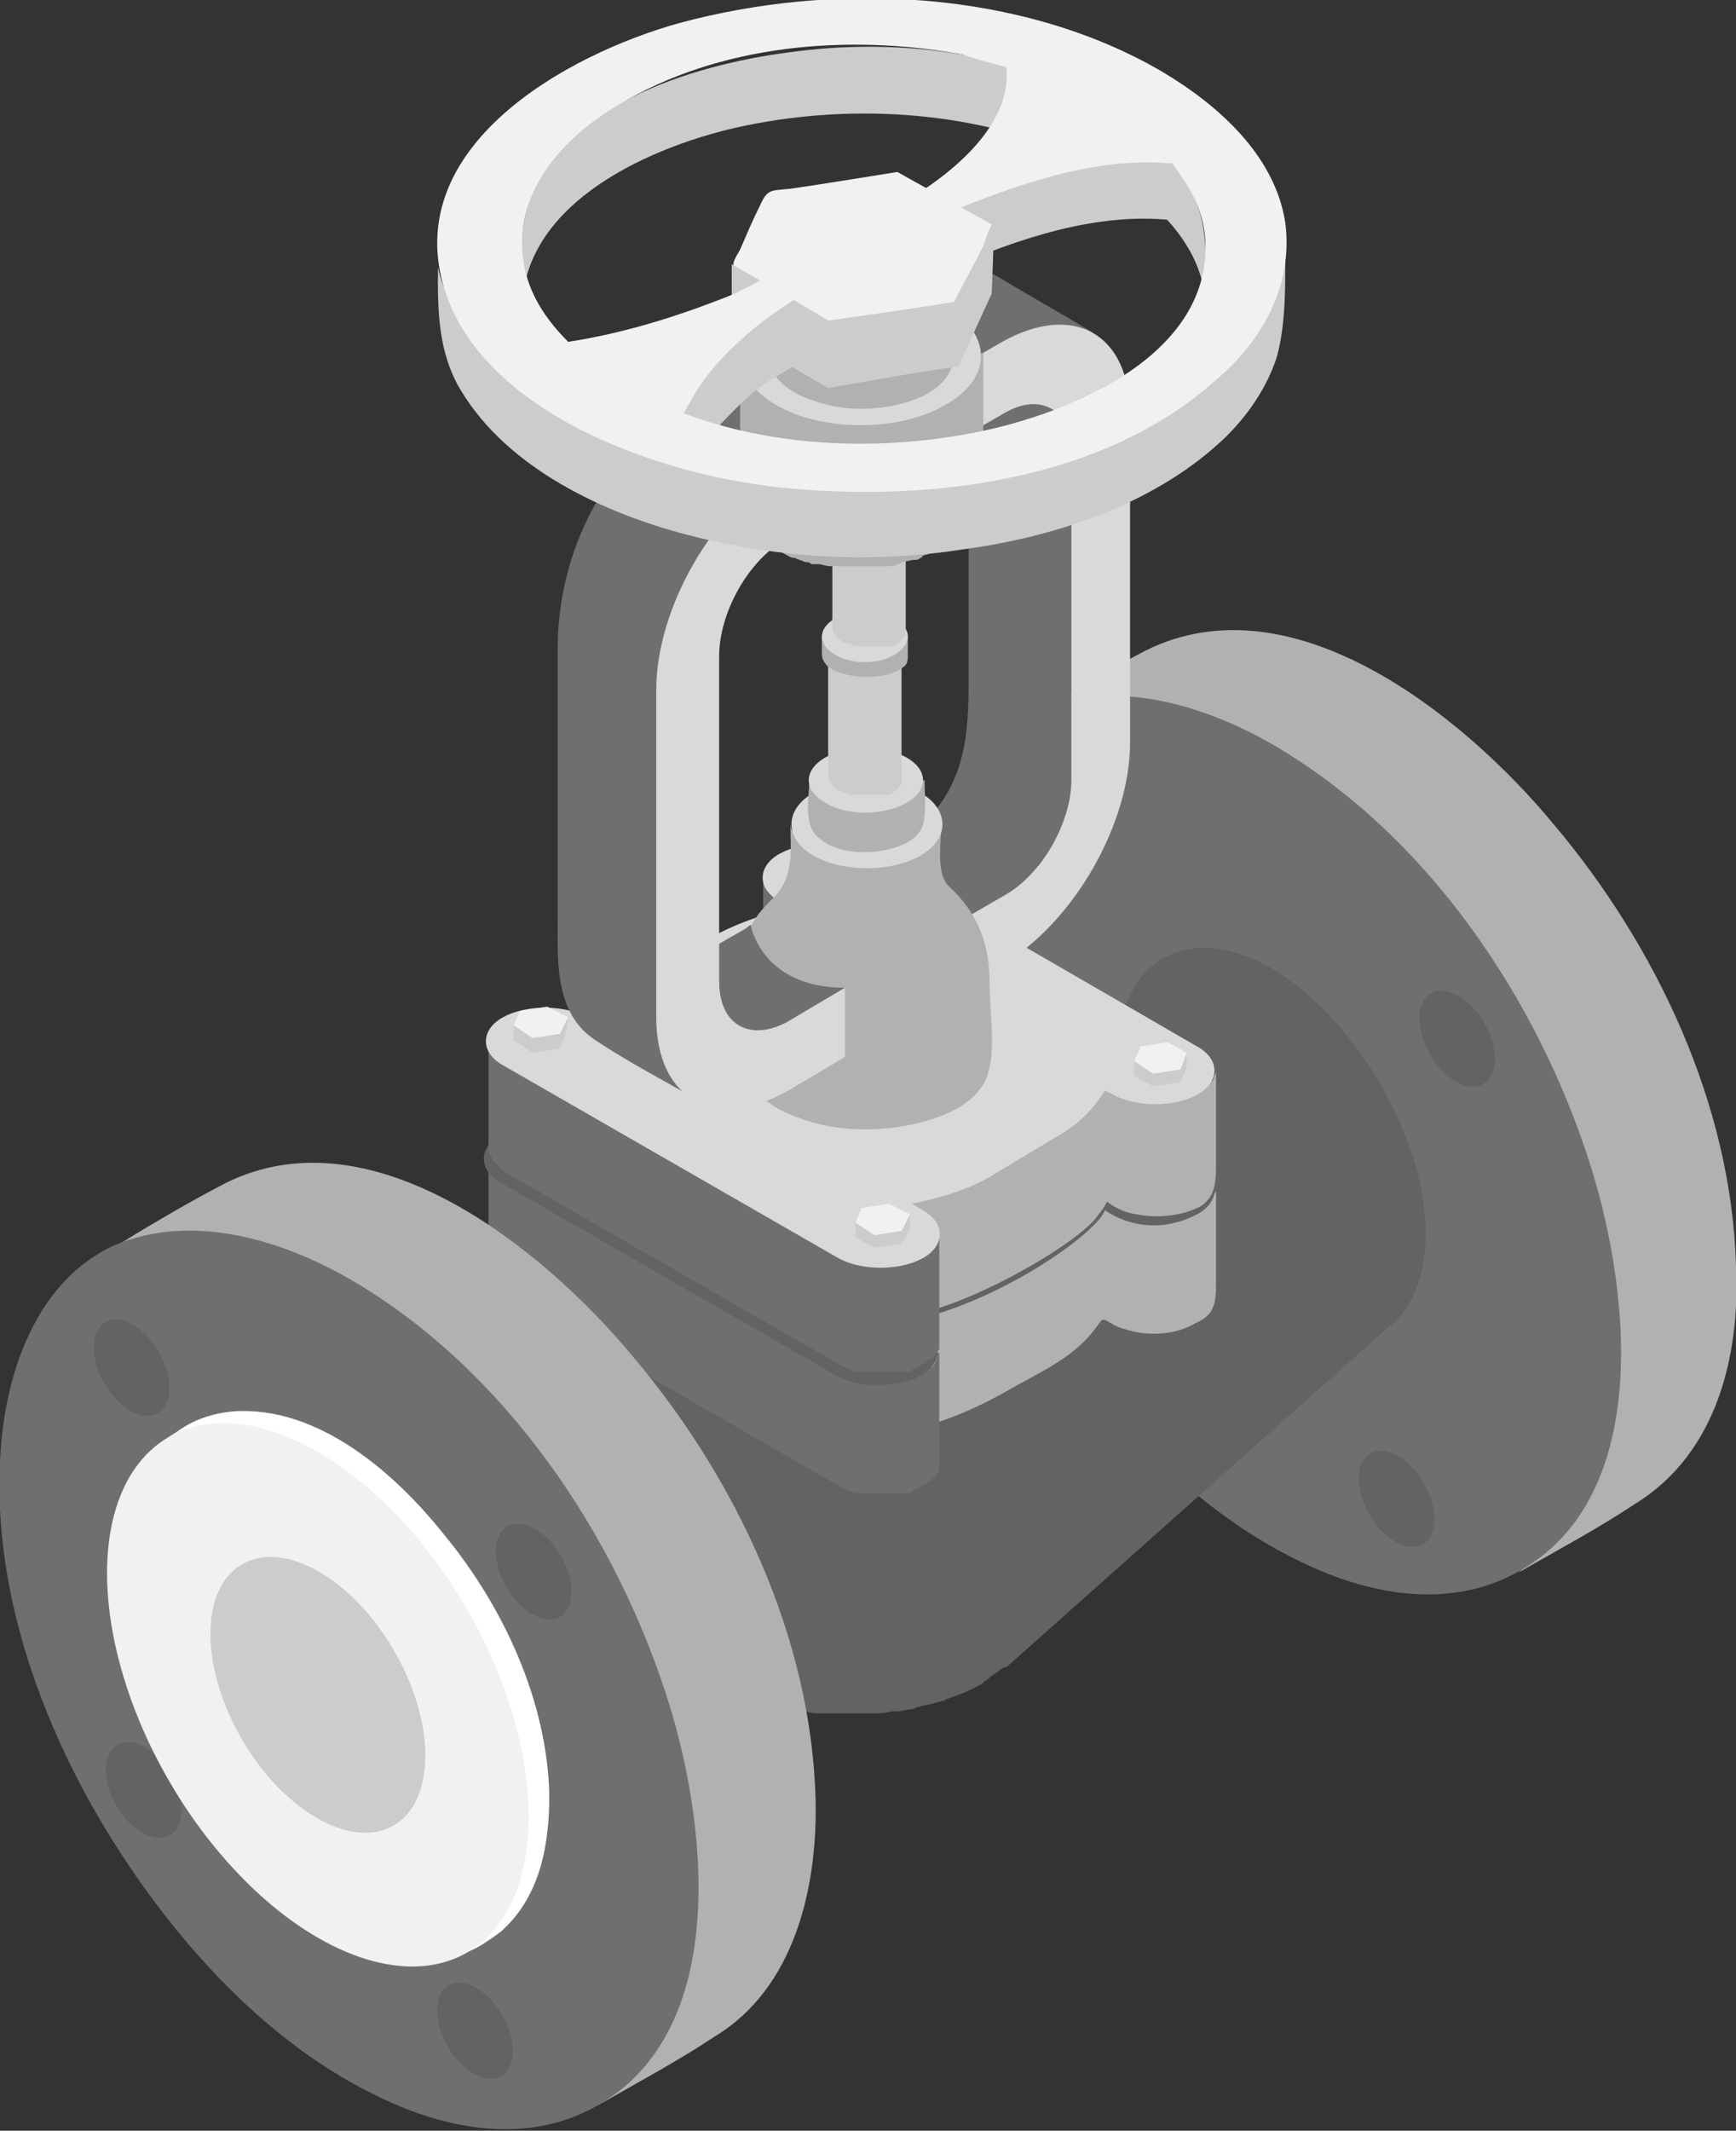 <?xml version="1.0" encoding="utf-8"?>
<!-- Generator: Adobe Illustrator 23.0.3, SVG Export Plug-In . SVG Version: 6.00 Build 0)  -->
<svg version="1.1" xmlns="http://www.w3.org/2000/svg" xmlns:xlink="http://www.w3.org/1999/xlink" x="0px" y="0px"
	 viewBox="0 0 82.8 101.6" style="enable-background:new 0 0 82.8 101.6;" xml:space="preserve">
<rect x="0" y="0" width="82.8" height="101.6" fill="#333333" stroke="none"/>
<style type="text/css">
	.st0{fill:#FFFFFF;}
	.st1{fill:none;stroke:#808080;stroke-width:0.106;stroke-miterlimit:10;}
	.st2{enable-background:new    ;}
	.st3{fill:#9FABD8;}
	.st4{fill:#3458A3;}
	.st5{fill:#264B8C;}
	.st6{fill:#BFC9E8;}
	.st7{fill:#CDCCCC;}
	.st8{fill:#F2F1F1;}
	.st9{clip-path:url(#SVGID_2_);fill:#CDCCCC;}
	.st10{clip-path:url(#SVGID_4_);enable-background:new    ;}
	.st11{fill:#6B6A6A;}
	.st12{fill:#6E6D6D;}
	.st13{fill:#31AA59;}
	.st14{fill:#006E32;}
	.st15{fill:#035426;}
	.st16{fill:#6ABA82;}
	.st17{clip-path:url(#SVGID_6_);fill:#CDCCCC;}
	.st18{clip-path:url(#SVGID_8_);enable-background:new    ;}
	.st19{fill:#BD1622;}
	.st20{fill:#751518;}
	.st21{fill:#5B1016;}
	.st22{fill:#CC5261;}
	.st23{clip-path:url(#SVGID_10_);fill:#CDCCCC;}
	.st24{clip-path:url(#SVGID_12_);enable-background:new    ;}
	.st25{fill:#B1B1B1;}
	.st26{fill:#6F6F6E;}
	.st27{fill:#636363;}
	.st28{fill:#D9D9D9;}
	.st29{clip-path:url(#SVGID_14_);fill:#CDCCCC;}
	.st30{clip-path:url(#SVGID_16_);enable-background:new    ;}
</style>
<g id="Capa_2">
</g>
<g id="Capa_1">
	<g>
		<g>
			<g>
				<g class="st2">
					<path class="st25" d="M82.8,60.4c-0.2-7.7-3.8-15.3-8.7-21.1c-4.3-5.2-12.7-12-19.8-8.1c-1.9,1-3.7,2.1-5.5,3.2
						c3.4-2,27.5,38.4,23.6,40.6c1.9-1.1,3.8-2.1,5.6-3.3C81.9,69.3,83,64.6,82.8,60.4z"/>
					<g>
						<path class="st26" d="M60.7,35.5c7.4,4.3,12.7,12.2,15.2,20.2c1.9,6.1,3,16.4-4.2,19.6c-3.2,1.4-6.8,0.6-9.8-0.9
							c-3.7-1.8-6.9-4.7-9.5-7.9c-5.2-6.4-9.2-15.2-8.3-23.6c0.4-3.6,1.9-7.4,5.3-9C53.1,32.3,57.4,33.6,60.7,35.5z"/>
					</g>
				</g>
			</g>
			<g>
				
					<ellipse transform="matrix(0.865 -0.502 0.502 0.865 -13.166 30.628)" class="st27" cx="50.2" cy="39.7" rx="1.5" ry="2.5"/>
			</g>
			<g>
				
					<ellipse transform="matrix(0.865 -0.502 0.502 0.865 -15.466 41.601)" class="st27" cx="69.5" cy="49.5" rx="1.5" ry="2.5"/>
			</g>
			<g>
				
					<ellipse transform="matrix(0.865 -0.502 0.502 0.865 -23.199 33.682)" class="st27" cx="50.9" cy="59.9" rx="1.5" ry="2.5"/>
			</g>
			<g>
				
					<ellipse transform="matrix(0.865 -0.502 0.502 0.865 -26.838 43.148)" class="st27" cx="66.6" cy="71.4" rx="1.5" ry="2.5"/>
			</g>
		</g>
		<path class="st27" d="M60.7,46.2c-3.5-2-6.4-0.9-7.2,2.4L48,57.1c-0.3-0.3-0.7-0.5-1.1-0.8c-3.2-1.8-8.3-1.8-11.5,0
			c-1.6,0.9-2.4,2.1-2.4,3.3c0,0,0,0,0,0l0,17.5c0,1.2,0.8,2.4,2.4,3.3c0.4,0.2,0.8,0.4,1.2,0.6c0,0,0,0,0.1,0c0.1,0,0.1,0,0.2,0.1
			c0.2,0.1,0.5,0.2,0.7,0.2c0.1,0,0.3,0.1,0.4,0.1c0.1,0,0.2,0,0.2,0.1c0.1,0,0.1,0,0.2,0.1c0.3,0.1,0.5,0.1,0.8,0.1
			c0.1,0,0.2,0,0.3,0c0.1,0,0.1,0,0.2,0c0.1,0,0.2,0,0.3,0c0.3,0,0.5,0,0.8,0c0.1,0,0.2,0,0.2,0c0.1,0,0.1,0,0.2,0
			c0.1,0,0.2,0,0.4,0c0.3,0,0.6,0,0.9-0.1c0,0,0.1,0,0.1,0c0.1,0,0.2,0,0.2,0c0.2,0,0.5-0.1,0.7-0.1c0.1,0,0.2-0.1,0.3-0.1
			c0.3-0.1,0.5-0.1,0.8-0.2c0.1,0,0.3-0.1,0.4-0.1c0.1,0,0.1-0.1,0.2-0.1c0.6-0.2,1.1-0.4,1.6-0.7c0,0,0.1,0,0.1-0.1
			c0.2-0.1,0.3-0.2,0.4-0.3c0.2-0.1,0.4-0.3,0.6-0.4c0,0,0,0,0.1,0l18.2-16.2c1.1-0.8,1.8-2.4,1.8-4.5C68,54.3,64.7,48.6,60.7,46.2z
			"/>
		<path class="st27" d="M41.7,70c0-2.3-1.7-5.1-3.7-6.3c-1.1-0.6-2.1-0.6-2.8-0.1l0,0l-23.5,7.2c-0.3,0.1-0.6,0.1-0.9,0.3l-0.1,0
			l0,0c-1.6,0.7-2.6,2.5-2.6,5.1c0,4.9,3.5,10.9,7.8,13.4c3.1,1.8,5.8,1.2,7.1-1l17.6-16.3l0,0C41.3,72,41.7,71.2,41.7,70z"/>
		<g>
			<g>
				<g class="st2">
					<path class="st26" d="M37.2,48.6c-0.6-0.3-0.8-0.7-0.8-1.2l0,5.3c0,0.4,0.3,0.8,0.8,1.2l0.5,0.3l0-5.3L37.2,48.6z"/>
					<path class="st25" d="M57.9,57c-0.4,1.1-2.2-1.2-3.2-1.3c-0.6,0-3.9,0.8-4.1,1c-1.1,1.2-3,2.4-4.4,3.2c-1,0.6-1.9,0.5-3,0.8
						c-0.4,0.1,0.2,2,0.1,2.3c-0.1,0.2,0,0.7,0,0.9c0,1.4,0,2.9,0,4.3c1.9-0.4,3.6-1.2,5.3-2.2c1.3-0.7,2.7-1.4,3.6-2.6
						c0.4-0.5,0.3-0.6,0.8-0.3c0.3,0.2,0.7,0.3,1.1,0.4c0.9,0.2,2.1,0.1,2.9-0.4C58,62.7,58,62,58,61.1c0-1.4,0-2.9,0-4.3
						C58,56.8,57.9,56.9,57.9,57z"/>
					<path class="st26" d="M44.7,64.7C44.7,64.7,44.7,64.7,44.7,64.7c0,0.1-0.1,0.2-0.1,0.3c0,0,0,0,0,0c-0.1,0.1-0.1,0.2-0.2,0.2
						c-0.1,0.1-0.1,0.1-0.2,0.1c-0.1,0-0.1,0.1-0.2,0.1c-0.3,0.1-0.5,0.3-0.9,0.3c0,0-0.1,0-0.1,0C42.6,66,42.3,66,42,66
						c0,0,0,0,0,0c-0.3,0-0.7,0-1-0.1c0,0,0,0,0,0c-0.3-0.1-0.6-0.2-0.9-0.4l-16-9.2c-0.3-0.2-0.5-0.3-0.6-0.5
						c-0.1-0.2-0.2-0.4-0.2-0.6l0,5.3c0,0.4,0.3,0.8,0.8,1.2l16,9.2c0.1,0.1,0.3,0.1,0.4,0.2c0.1,0,0.2,0.1,0.3,0.1
						c0.1,0,0.1,0,0.2,0c0,0,0,0,0,0c0,0,0.1,0,0.1,0c0.1,0,0.2,0,0.3,0c0.1,0,0.2,0,0.3,0c0.1,0,0.2,0,0.3,0c0,0,0.1,0,0.1,0
						c0,0,0,0,0,0c0.1,0,0.1,0,0.2,0c0.1,0,0.2,0,0.3,0c0.1,0,0.2,0,0.4,0c0.1,0,0.1,0,0.2,0c0,0,0.1,0,0.1,0c0.1,0,0.2,0,0.2-0.1
						c0.2-0.1,0.4-0.2,0.6-0.3c0,0,0,0,0,0c0.1,0,0.1-0.1,0.1-0.1c0.1,0,0.1-0.1,0.2-0.1c0,0,0,0,0,0c0.1-0.1,0.1-0.1,0.2-0.2
						c0,0,0,0,0,0c0,0,0,0,0,0c0,0,0-0.1,0.1-0.1c0-0.1,0.1-0.1,0.1-0.2c0,0,0,0,0,0c0,0,0,0,0,0c0,0,0-0.1,0-0.1c0-0.1,0-0.1,0-0.2
						c0,0,0,0,0,0l0-5.3C44.7,64.5,44.7,64.6,44.7,64.7z"/>
					<g>
						<path class="st27" d="M57.1,55.6c1.1,0.6,1.1,1.7,0,2.3c-2.5,1.3-4.4-0.2-4.4-0.2c-0.3,1-4.8,4.3-9.3,5.3l0.5,0.3
							c1.1,0.6,1.1,1.7,0,2.3c-1.1,0.6-2.9,0.6-4,0l-16-9.2c-1.1-0.6-1.1-1.7,0-2.3c1.1-0.6,2.9-0.6,4,0l0.5,0.3
							c0.5-0.8,1.2-1.6,2.4-2.3l3-1.8c1.1-0.6,2.4-1.1,3.8-1.4l-0.5-0.3c-1.1-0.6-1.1-1.7,0-2.3c1.1-0.6,2.9-0.6,4,0L57.1,55.6z"/>
					</g>
				</g>
				<g class="st2">
					<path class="st26" d="M37.2,43c-0.6-0.3-0.8-0.7-0.8-1.2l0,5.3c0,0.4,0.3,0.8,0.8,1.2l0.5,0.3l0-5.3L37.2,43z"/>
					<path class="st25" d="M57.9,51.4c-0.4,1.1-3.6,0-4.6-0.1c-0.6,0-1-0.7-2.4,0.1c-1,0.6-5.7,4.5-6.7,4.8c-0.4,0.1-0.6,1-0.7,1.3
						c-0.1,0.2,0,0.7,0,0.9c0,1.4,0,2.9,0,4.3c2.9-0.5,8.1-3.5,8.9-4.8c0.2-0.2,0.4-0.6,0.4-0.6s0.6,0.5,1.4,0.6
						c0.9,0.2,2.2,0.1,3.1-0.4C58,57,58,56.3,58,55.4c0-1.4,0-2.9,0-4.3C58,51.2,57.9,51.3,57.9,51.4z"/>
					<path class="st26" d="M44.7,59.1C44.7,59.1,44.7,59.1,44.7,59.1c0,0.1-0.1,0.2-0.1,0.3c0,0,0,0,0,0c-0.1,0.1-0.1,0.2-0.2,0.2
						c-0.1,0.1-0.1,0.1-0.2,0.1c-0.1,0-0.1,0.1-0.2,0.1c-0.3,0.1-0.5,0.3-0.9,0.3c0,0-0.1,0-0.1,0c-0.3,0.1-0.6,0.1-1,0.1
						c0,0,0,0,0,0c-0.3,0-0.7,0-1-0.1c0,0,0,0,0,0c-0.3-0.1-0.6-0.2-0.9-0.4l-16-9.2c-0.3-0.2-0.5-0.3-0.6-0.5
						c-0.1-0.2-0.2-0.4-0.2-0.6l0,5.3c0,0.4,0.3,0.8,0.8,1.2l16,9.2c0.1,0.1,0.3,0.1,0.4,0.2c0.1,0,0.2,0.1,0.3,0.1
						c0.1,0,0.1,0,0.2,0c0,0,0,0,0,0c0,0,0.1,0,0.1,0c0.1,0,0.2,0,0.3,0c0.1,0,0.2,0,0.3,0c0.1,0,0.2,0,0.3,0c0,0,0.1,0,0.1,0
						c0,0,0,0,0,0c0.1,0,0.1,0,0.2,0c0.1,0,0.2,0,0.3,0c0.1,0,0.2,0,0.4,0c0.1,0,0.1,0,0.2,0c0,0,0.1,0,0.1,0c0.1,0,0.2,0,0.2-0.1
						c0.2-0.1,0.4-0.2,0.6-0.3c0,0,0,0,0,0c0.1,0,0.1-0.1,0.1-0.1c0.1,0,0.1-0.1,0.2-0.1c0,0,0,0,0,0c0.1-0.1,0.1-0.1,0.2-0.2
						c0,0,0,0,0,0c0,0,0,0,0,0c0,0,0-0.1,0.1-0.1c0-0.1,0.1-0.1,0.1-0.2c0,0,0,0,0,0c0,0,0,0,0,0c0,0,0-0.1,0-0.1c0-0.1,0-0.1,0-0.2
						c0,0,0,0,0,0l0-5.3C44.7,58.9,44.7,59,44.7,59.1z"/>
					<g>
						<path class="st28" d="M57.1,49.9c1.1,0.6,1.1,1.7,0,2.3c-1.1,0.6-2.9,0.6-4,0L52.7,52c-0.5,0.8-1.2,1.6-2.3,2.2l-3,1.8
							c-1.1,0.7-2.5,1.1-3.9,1.4l0.5,0.3c1.1,0.6,1.1,1.7,0,2.3c-1.1,0.6-2.9,0.6-4,0l-16-9.2c-1.1-0.6-1.1-1.7,0-2.3
							c1.1-0.6,2.9-0.6,4,0l0.5,0.3c0.5-0.8,1.2-1.6,2.4-2.3l3-1.8c1.1-0.6,2.4-1.1,3.8-1.4L37.2,43c-1.1-0.6-1.1-1.7,0-2.3
							c1.1-0.6,2.9-0.6,4,0L57.1,49.9z"/>
					</g>
				</g>
				<g>
					<g class="st2">
						<g>
							<polygon class="st7" points="43.4,57.9 43.4,58.6 43,59.3 43,58.7 							"/>
						</g>
						<g>
							<polygon class="st8" points="43.4,57.9 43,58.7 41.7,58.9 40.8,58.3 41.1,57.6 42.4,57.4 							"/>
						</g>
						<g>
							<polygon class="st7" points="43,58.7 43,59.3 41.7,59.5 41.7,58.9 							"/>
						</g>
						<g>
							<polygon class="st7" points="41.7,58.9 41.7,59.5 40.8,59 40.8,58.3 							"/>
						</g>
					</g>
				</g>
				<g>
					<g class="st2">
						<g>
							<polygon class="st7" points="56.6,50.2 56.6,50.9 56.3,51.6 56.3,51 							"/>
						</g>
						<g>
							<polygon class="st8" points="56.6,50.2 56.3,51 55,51.2 54.1,50.6 54.4,49.9 55.7,49.7 							"/>
						</g>
						<g>
							<polygon class="st7" points="56.3,51 56.3,51.6 55,51.8 55,51.2 							"/>
						</g>
						<g>
							<polygon class="st7" points="55,51.2 55,51.8 54.1,51.3 54.1,50.6 							"/>
						</g>
					</g>
				</g>
				<g>
					<g class="st2">
						<g>
							<polygon class="st7" points="27.1,48.5 27,49.2 26.7,50 26.7,49.3 							"/>
						</g>
						<g>
							<polygon class="st8" points="27.1,48.5 26.7,49.3 25.4,49.5 24.5,48.9 24.8,48.2 26.1,48 							"/>
						</g>
						<g>
							<polygon class="st7" points="26.7,49.3 26.7,50 25.4,50.2 25.4,49.5 							"/>
						</g>
						<g>
							<polygon class="st7" points="25.4,49.5 25.4,50.2 24.5,49.6 24.5,48.9 							"/>
						</g>
					</g>
				</g>
				<g>
					<g class="st2">
						<g>
							<polygon class="st7" points="40.3,40.8 40.3,41.5 40,42.2 40,41.6 							"/>
						</g>
						<g>
							<polygon class="st8" points="40.3,40.8 40,41.6 38.7,41.8 37.7,41.2 38.1,40.5 39.4,40.3 							"/>
						</g>
						<g>
							<polygon class="st7" points="40,41.6 40,42.2 38.7,42.4 38.7,41.8 							"/>
						</g>
						<g>
							<polygon class="st7" points="38.7,41.8 38.7,42.4 37.7,41.9 37.7,41.2 							"/>
						</g>
					</g>
				</g>
			</g>
			<g>
				<g class="st2">
					<path class="st26" d="M52.2,15.9c-1.5-0.9-3.1-1.8-4.6-2.7c-1.6-0.9-3.2-0.4-4.7,0.4c-3.3,1.9-6.6,3.8-9.9,5.7
						c-4.1,2.4-6.4,7-6.4,11.6c0,4.2,0,8.4,0,12.7c0,2.1-0.2,4.7,1.8,6c1.5,1,3.2,1.9,4.8,2.8c-2.3-1.4-0.5-23.9,0.7-25.8
						C35.8,23.7,51.1,15.3,52.2,15.9z"/>
					<path class="st26" d="M51.1,37.8c0.1-1.1,0-2.3,0-3.4c0-2.1,0-4.2,0-6.3c0-1.8,0-3.6,0-5.4c0-1.2,0.1-2.6-1.1-3.3
						c-1.5-1-3.1-1.8-4.7-2.7c1,0.6,0.9,1.8,0.9,2.9c0,1.2,0,2.4,0,3.6c0,3,0,6,0,9.1c0,2.6-0.1,5-2.2,7c-0.7,0.6-1.5,1.1-2.3,1.5
						c-1.3,0.7-2.6,1.5-3.9,2.2c-1.4,0.8-2.8,1.6-4.2,2.4c-1,0.5-2.2,1.4-3.3,0.8c1.5,0.9,2.9,1.7,4.4,2.6c1.1,0.6,2,0.3,3.1-0.3
						c3.2-1.8,6.4-3.7,9.6-5.5C49.4,41.8,50.8,39.9,51.1,37.8z"/>
					<g>
						<path class="st28" d="M47.8,16.3c3.4-1.9,6.1-0.4,6.1,3.5l0,15.6c0,3.9-2.7,8.6-6.1,10.6l-10.4,6c-3.4,1.9-6.1,0.4-6.1-3.5
							l0-15.6c0-3.9,2.7-8.6,6.1-10.6L47.8,16.3z M51.1,37.2l0-15.6c0-2.1-1.5-2.9-3.2-1.9l-10.4,6c-1.8,1-3.2,3.5-3.2,5.6l0,15.6
							c0,2,1.5,2.9,3.2,1.8l10.4-6C49.7,41.7,51.1,39.2,51.1,37.2"/>
					</g>
				</g>
				<g>
					<path class="st25" d="M47.2,46.9c0-1.8-0.5-3.3-1.9-4.6c-0.7-0.6-0.4-2.2-0.4-3.1c0,1.4-1.7,0.3-3.4,0.3
						c-1.9,0.1-3.8,1.1-3.8-0.3c0,1.3,0.2,2.6-0.8,3.6c-0.5,0.5-1,1-1.2,1.7c-0.4,1.1-0.3,2.1-0.3,3.2c0,1.2-0.3,2.8,0.4,3.9
						c0.5,0.9,1.4,1.4,2.3,1.7c1.8,0.7,4,0.7,5.9,0.2c1.1-0.3,2.3-0.8,2.9-1.8C47.6,50.5,47.2,48.4,47.2,46.9z"/>
					<g>
						<path class="st28" d="M43.9,37.8c1.4,0.8,1.4,2.2,0,3c-1.4,0.8-3.7,0.8-5.1,0s-1.4-2.2,0-3C40.1,36.9,42.4,36.9,43.9,37.8z"/>
					</g>
				</g>
				<path class="st26" d="M35.8,44.1c0,0,0.5,3,4.5,3l-3.2,1.9c0,0-1.3,0.6-2-0.1c-0.4-0.4-0.6-1.3-0.4-2.9
					C34.8,44.7,35.8,44.1,35.8,44.1z"/>
				<g>
					<g class="st2">
						<path class="st25" d="M38.6,37.2c0,0.8-0.3,2.1,0.4,2.7c0.7,0.7,1.9,0.8,2.8,0.7c0.8-0.1,1.9-0.4,2.2-1.2
							c0.2-0.6,0.1-1.5,0.1-2.2C44,37.3,38.6,37.6,38.6,37.2z"/>
						<g>
							<path class="st28" d="M43.2,36.1c1.1,0.6,1.1,1.6,0,2.2c-1.1,0.6-2.8,0.6-3.8,0c-1.1-0.6-1.1-1.6,0-2.2
								C40.4,35.5,42.1,35.5,43.2,36.1z"/>
						</g>
					</g>
				</g>
				<path class="st7" d="M43,31.3c0.1-0.3-0.1-0.6-0.5-0.8c-0.7-0.4-1.8-0.4-2.5,0c-0.3,0.2-0.5,0.5-0.5,0.7c0,0,0,0,0,0l0,5.8
					c0,0.3,0.2,0.5,0.5,0.7c0.1,0,0.2,0.1,0.3,0.1c0,0,0,0,0,0c0,0,0,0,0,0c0.1,0,0.1,0,0.2,0.1c0,0,0.1,0,0.1,0c0,0,0,0,0.1,0
					c0,0,0,0,0,0c0.1,0,0.1,0,0.2,0c0,0,0,0,0.1,0c0,0,0,0,0,0c0,0,0,0,0.1,0c0.1,0,0.1,0,0.2,0c0,0,0,0,0.1,0c0,0,0,0,0,0
					c0,0,0.1,0,0.1,0c0.1,0,0.1,0,0.2,0c0,0,0,0,0,0c0,0,0,0,0.1,0c0.1,0,0.1,0,0.2,0c0,0,0,0,0.1,0c0.1,0,0.1,0,0.2,0
					c0,0,0.1,0,0.1,0c0,0,0,0,0,0c0.1,0,0.2-0.1,0.3-0.2c0,0,0,0,0,0c0,0,0.1,0,0.1-0.1c0,0,0.1-0.1,0.1-0.1c0,0,0,0,0,0
					c0,0,0.1-0.1,0.1-0.1c0,0,0,0,0,0c0,0,0,0,0,0c0,0,0,0,0,0c0,0,0-0.1,0-0.1c0,0,0,0,0,0c0,0,0,0,0,0c0,0,0,0,0-0.1
					c0,0,0-0.1,0-0.1c0,0,0,0,0,0l0-5.8C43,31.3,43,31.3,43,31.3z"/>
				<g>
					<g class="st2">
						<path class="st25" d="M39.2,30.3l0,0.9c0,0.2,0.1,0.4,0.3,0.6c1,0.7,3.1,0.6,3.7-0.1c0.1-0.1,0.1-0.4,0.1-0.4l0-1
							C43.2,30.4,39.2,30.6,39.2,30.3z"/>
						<g>
							<path class="st28" d="M42.7,29.5c0.8,0.5,0.8,1.2,0,1.7c-0.8,0.5-2.1,0.5-2.9,0c-0.8-0.5-0.8-1.2,0-1.7
								C40.6,29,41.9,29,42.7,29.5z"/>
						</g>
					</g>
				</g>
				<g>
					<g class="st2">
						<path class="st7" d="M43,24.2C43,24.2,43,24.2,43,24.2c0,0.1-0.1,0.1-0.1,0.2c0,0,0,0,0,0c0,0.1-0.1,0.1-0.1,0.2
							c0,0-0.1,0.1-0.1,0.1c0,0-0.1,0.1-0.1,0.1c-0.1,0.1-0.2,0.1-0.3,0.2c0,0-0.1,0-0.1,0c-0.1,0-0.1,0-0.2,0c-0.1,0-0.1,0-0.2,0
							c0,0,0,0-0.1,0c-0.1,0-0.2,0-0.3,0c0,0,0,0,0,0c-0.1,0-0.2,0-0.3,0c0,0,0,0,0,0c-0.1,0-0.2,0-0.3,0c0,0,0,0-0.1,0
							c-0.1,0-0.2,0-0.2-0.1c0,0,0,0,0,0c-0.1,0-0.2-0.1-0.3-0.1c-0.3-0.2-0.5-0.5-0.5-0.7l0,5.8c0,0.3,0.2,0.5,0.5,0.7
							c0.1,0,0.2,0.1,0.3,0.1c0,0,0,0,0,0c0,0,0,0,0,0c0.1,0,0.1,0,0.2,0.1c0,0,0.1,0,0.1,0c0,0,0,0,0.1,0c0,0,0,0,0,0
							c0.1,0,0.1,0,0.2,0c0,0,0,0,0.1,0c0,0,0,0,0,0c0,0,0,0,0.1,0c0.1,0,0.1,0,0.2,0c0,0,0,0,0.1,0c0,0,0,0,0,0c0,0,0.1,0,0.1,0
							c0.1,0,0.1,0,0.2,0c0,0,0,0,0,0c0,0,0,0,0.1,0c0.1,0,0.1,0,0.2,0c0,0,0,0,0.1,0c0.1,0,0.1,0,0.2,0c0,0,0.1,0,0.1,0
							c0,0,0,0,0,0c0.1,0,0.2-0.1,0.3-0.2c0,0,0,0,0,0c0,0,0.1,0,0.1-0.1c0,0,0.1-0.1,0.1-0.1c0,0,0,0,0,0c0,0,0.1-0.1,0.1-0.1
							c0,0,0,0,0,0c0,0,0,0,0,0c0,0,0,0,0,0c0,0,0-0.1,0-0.1c0,0,0,0,0,0c0,0,0,0,0,0c0,0,0,0,0-0.1c0,0,0-0.1,0-0.1c0,0,0,0,0,0
							l0-5.8C43,24.1,43,24.1,43,24.2z"/>
						<g>
							<path class="st7" d="M42.5,23.3c0.7,0.4,0.7,1,0,1.4c-0.7,0.4-1.8,0.4-2.5,0c-0.7-0.4-0.7-1,0-1.4
								C40.7,22.9,41.8,22.9,42.5,23.3z"/>
						</g>
					</g>
				</g>
				<g>
					<g class="st2">
						<path class="st25" d="M35.3,17l0,6.8c0,0.9,0.6,1.7,1.7,2.4c0.3,0.1,0.5,0.3,0.8,0.4c0,0,0,0,0,0c0,0,0.1,0,0.1,0
							c0.2,0.1,0.3,0.1,0.5,0.2c0.1,0,0.2,0,0.3,0.1c0.1,0,0.1,0,0.2,0c0.1,0,0.1,0,0.1,0c0.2,0,0.4,0.1,0.6,0.1c0.1,0,0.1,0,0.2,0
							c0,0,0.1,0,0.1,0c0.1,0,0.1,0,0.2,0c0.2,0,0.4,0,0.6,0c0.1,0,0.1,0,0.2,0c0.1,0,0.1,0,0.2,0c0.1,0,0.2,0,0.3,0
							c0.2,0,0.4,0,0.6,0c0,0,0,0,0.1,0c0.1,0,0.1,0,0.2,0c0.2,0,0.3,0,0.5-0.1c0.1,0,0.1,0,0.2-0.1c0.2,0,0.4-0.1,0.6-0.1
							c0.1,0,0.2,0,0.3-0.1c0,0,0.1,0,0.1-0.1c0.4-0.1,0.8-0.3,1.1-0.5c0,0,0,0,0.1,0c0.1-0.1,0.2-0.1,0.3-0.2
							c0.1-0.1,0.3-0.2,0.4-0.3c0,0,0,0,0,0c0.1-0.1,0.3-0.3,0.4-0.4c0,0,0-0.1,0.1-0.1c0,0,0-0.1,0.1-0.1c0-0.1,0.1-0.1,0.1-0.2
							c0.1-0.1,0.1-0.2,0.2-0.3c0,0,0,0,0-0.1c0,0,0,0,0-0.1c0-0.1,0-0.1,0.1-0.2c0-0.1,0-0.2,0-0.3c0,0,0,0,0-0.1l0-6.8
							C46.8,17.2,35.3,17.8,35.3,17z"/>
						<g>
							<path class="st28" d="M45.1,14.6c2.2,1.3,2.3,3.4,0,4.7c-2.2,1.3-5.9,1.3-8.1,0c-2.2-1.3-2.3-3.4,0-4.7
								C39.2,13.3,42.9,13.3,45.1,14.6z"/>
						</g>
					</g>
				</g>
				<g>
					<g class="st2">
						<path class="st25" d="M45.5,12.1c-0.5,1.7-8.9,1.5-8.9-0.5c0,1.3,0,2.6,0,3.9c0,0.5,0,0.9,0,1.4c0.1,1.2,1.2,1.9,2.2,2.2
							c1.6,0.6,3.6,0.5,5.2-0.2c1.2-0.6,1.6-1.4,1.6-2.7c0-1.5,0-3,0-4.6C45.6,11.8,45.6,12,45.5,12.1z"/>
						<g>
							<path class="st28" d="M44.3,9.8c1.8,1,1.8,2.7,0,3.7c-1.7,1-4.6,1-6.3,0c-1.8-1-1.8-2.7,0-3.7C39.7,8.8,42.5,8.8,44.3,9.8z"
								/>
						</g>
					</g>
				</g>
				<g>
					<g>
						<g class="st2">
							<path class="st7" d="M52.6,5c-4.4-2.6-10-3.2-15-2.5C33,3.1,26.4,5.1,25.1,10.1c-0.4,1.5-0.2,3.2-0.2,4.7
								c0-5.2,6.3-7.9,10.6-8.8c5.3-1.1,11.2-0.7,16.2,1.6c2.8,1.4,5.9,3.9,5.8,7.3c0-1.3,0.1-2.7-0.1-4C57,8.3,54.8,6.3,52.6,5z"/>
							<g class="st2">
								<defs>
									<path id="SVGID_13_" class="st2" d="M61.3,11.8c0,2.9,0.1,5.5-1.7,7.9c-2.6,3.4-7.1,5.2-11.2,6.2c-4.3,0.9-8.8,1-13.1,0.3
										c-4.2-0.7-8.6-2.3-11.7-5.3c-1.6-1.5-2.7-3.5-2.8-5.7c0-1.1,0-2.3,0-3.4c0,2.6,2,4.4,3.9,6c3,2.7,7.1,3.9,10.6,4.5
										c6.5,1.2,13.4,0.3,19.2-2.9C57.8,17.6,61.3,15.6,61.3,11.8z"/>
								</defs>
								<clipPath id="SVGID_2_">
									<use xlink:href="#SVGID_13_"  style="overflow:visible;"/>
								</clipPath>
								<path class="st9" d="M61.3,11.9c-0.1,3.5-3.2,5.5-6.1,7.2c-3,1.8-6.1,2.7-9.5,3.1c-6.7,0.9-14,0.2-19.7-3.8
									c-2.5-1.7-5.1-3.7-5.1-6.8c0,2.3-0.2,4.6,0.9,6.7c2.1,3.8,6.6,6,10.6,7.1c4.4,1.2,9,1.5,13.5,0.8c4.5-0.6,9.3-2.2,12.6-5.4
									c1.6-1.6,2.7-3.6,2.8-6c0-1.1,0-2.1,0-3.2C61.3,11.8,61.3,11.9,61.3,11.9z"/>
							</g>
						</g>
					</g>
					<g>
						<g class="st2">
							<g class="st2">
								<defs>
									<path id="SVGID_15_" class="st2" d="M48,3.4c0,0.9,0,1.9,0,2.8c0-1,0-2,0-3C48,3.2,48,3.3,48,3.4z"/>
								</defs>
								<clipPath id="SVGID_4_">
									<use xlink:href="#SVGID_15_"  style="overflow:visible;"/>
								</clipPath>
								<g class="st10">
									<path class="st11" d="M48,3.4c0,0.9,0,1.9,0,2.8c0-1,0-2,0-3C48,3.2,48,3.3,48,3.4"/>
								</g>
							</g>
							<path class="st7" d="M45.3,12.8c3.2-1.4,7-2.7,10.6-2.3c0-0.5,0-1.1,0-1.6c0-0.3,0.1-0.7,0-1c-0.1-0.3,0-0.3-0.6-0.3
								c-1.9-0.1-3.8-0.4-5.7,0.1c-0.8,0.2-1.7,0.6-2.5,0.9c-0.8,0.3-1.9,1.1-2.6,1.7c-0.3,0.3-0.2,0-0.3,0.4c-0.1,0.3,0,0.7,0,1
								c0,0.5,0,1.1,0,1.6C44.6,13.1,45,13,45.3,12.8z"/>
							<g>
								<path class="st12" d="M44.3,10.5c0,0.9,0,1.9,0,2.8c-0.3-0.2-0.8-0.4-1.1-0.6c-0.3-0.3-0.2-0.1-0.3-0.5
									c-0.1-0.8,0-1.6,0-2.4C43.4,10,43.9,10.2,44.3,10.5z"/>
							</g>
						</g>
					</g>
					<g>
						<g class="st2">
							<g>
								<path class="st8" d="M47.3,10.7c-0.5,1-0.6,2.2-1.1,3.3c-0.1,0.3-0.6,0.8-0.6,0.8S44.4,14.9,44,15c-1.3,0.2-2.9,0.3-4.3,0.5
									c-0.8,0.1-1-0.6-1.7-1c-0.6-0.4-1.2-0.7-1.8-1.1c-0.2-0.1-1.1-0.5-1.2-0.7c-0.1-0.2,0.2-0.6,0.3-0.8c0.3-0.7,0.6-1.4,0.9-2
									c0.4-0.9,0.5-0.8,1.5-0.9c1.4-0.2,5.1-0.8,5.1-0.8S46.2,10.1,47.3,10.7z"/>
							</g>
							<path class="st7" d="M45.5,14.4c-1.8,0.3-6.1,0.9-6.1,0.9s0.1,2.3,0.1,3.2c1.8-0.3,6.2-1.1,6.2-1c0.5-1.1,1.6-3.5,1.6-3.5
								s0.1-2.3,0.1-3.3C46.9,11.8,45.7,14,45.5,14.4z"/>
							<g>
								<path class="st7" d="M39.7,15.4c0,1.1-0.2,2-0.2,3.1c-1.4-0.8-2.7-1.6-4.1-2.4c-0.6-0.3-0.5-0.4-0.5-1.1c0-0.8,0-1.6,0-2.4
									C36.5,13.5,38.2,14.5,39.7,15.4z"/>
							</g>
						</g>
					</g>
					<g>
						<g class="st2">
							<g>
								<path class="st7" d="M34,20.6c0.6-0.6,1.5-1.6,2.2-2.1c0.5-0.4,1.6-1,1.6-1s0-2.3,0-3.1c-2,1.1-5.1,3.2-5.7,5.5
									C32.4,19.9,33.9,20.8,34,20.6z"/>
							</g>
							<path class="st8" d="M61.3,10.6c-0.5-3.2-3.2-5.6-5.9-7.2c-6.7-3.9-15.6-4.3-23-2.3C27,2.6,19.1,7,21.2,13.8
								c1,3.2,3.9,5.4,6.7,6.8c3.1,1.5,6.5,2.4,9.9,2.7c6.7,0.6,14.8-0.4,20.1-5.1C60.2,16.3,61.7,13.6,61.3,10.6z M46.1,20.7
								c-4.4,0.8-9.3,0.6-13.5-1c0.1-0.1,0.1-0.2,0.3-0.5c1.1-2.1,3.3-3.9,5.3-5.1c-0.4-0.2-1.6-0.9-1.6-0.9s-1.5,0.8-1.8,0.9
								c-2.5,1-5.1,1.8-7.7,2.2c-1.3-1.3-2.2-2.8-2.2-4.7c0-2.9,2.2-5.2,4.6-6.6c4.8-2.9,11-3.4,16.4-2.4C46.5,2.8,47.2,3,48,3.2
								c0,0,0,0,0,0c0.3,2.9-2.9,5.3-5,6.5c0.5,0.3,1.6,0.7,1.6,0.7s1.7-0.7,2.5-1c2.7-1,5.8-1.9,8.8-1.6c-0.1-0.2,0.1,0.1,0.3,0.4
								c0.8,1.1,1.3,2.2,1.3,3.6C57.5,17.2,50.6,19.9,46.1,20.7z"/>
						</g>
					</g>
				</g>
				<path class="st28" d="M40.3,47.1l-2.7,1.6c-1.8,1-3.3,0.2-3.3-1.9l-2.8,1.7c0,3.9,2.8,5.4,6.1,3.5l2.7-1.6V47.1z"/>
			</g>
		</g>
		<g>
			<g>
				<g class="st2">
					<path class="st25" d="M38.9,85.8c-0.2-7.7-3.8-15.3-8.7-21.1c-4.3-5.2-12.7-12-19.8-8.1c-1.9,1-3.7,2.1-5.5,3.2
						c3.4-2,27.5,38.4,23.6,40.6c1.9-1.1,3.8-2.1,5.6-3.3C37.9,94.8,39,90,38.9,85.8z"/>
					<g>
						<path class="st26" d="M16.7,61c7.4,4.3,12.7,12.2,15.2,20.2c1.9,6.1,3,16.4-4.2,19.6c-3.2,1.4-6.8,0.6-9.8-0.9
							c-3.7-1.8-6.9-4.7-9.5-7.9c-5.2-6.4-9.2-15.2-8.3-23.6c0.4-3.6,1.9-7.4,5.3-9C9.1,57.8,13.4,59.1,16.7,61z"/>
					</g>
				</g>
			</g>
			<g>
				
					<ellipse transform="matrix(0.865 -0.502 0.502 0.865 -31.904 11.979)" class="st27" cx="6.3" cy="65.2" rx="1.5" ry="2.5"/>
			</g>
			<g>
				
					<ellipse transform="matrix(0.865 -0.502 0.502 0.865 -34.203 22.951)" class="st27" cx="25.5" cy="74.9" rx="1.5" ry="2.5"/>
			</g>
			<g>
				
					<ellipse transform="matrix(0.865 -0.502 0.502 0.865 -41.937 15.033)" class="st27" cx="6.9" cy="85.3" rx="1.5" ry="2.5"/>
			</g>
			<g>
				
					<ellipse transform="matrix(0.865 -0.502 0.502 0.865 -45.576 24.498)" class="st27" cx="22.7" cy="96.8" rx="1.5" ry="2.5"/>
			</g>
			<g>
				<g class="st2">
					<path class="st0" d="M26.2,85.6c-0.1-4.5-2.2-9-5-12.4c-2.3-2.9-6-6.2-10.1-5.9c-1,0.1-1.9,0.4-2.7,1c-0.3,0.2-0.6,0.3-0.6,0.7
						c0,0.5,0.7,0.3,1.2,0.3c2.9,0.3,5.5,2.2,7.4,4.2c3.9,4,6.9,10,6.3,15.7c-0.1,0.7-0.2,1.5-0.5,2.2c-0.1,0.2-0.8,1.5-0.7,1.6
						c0.5,0.6,2.1-0.7,2.4-0.9C25.8,90.4,26.2,87.9,26.2,85.6z"/>
					<g>
						
							<ellipse transform="matrix(0.865 -0.502 0.502 0.865 -38.548 18.553)" class="st8" cx="15.2" cy="80.8" rx="8.2" ry="14.2"/>
					</g>
					<g>
						
							<ellipse transform="matrix(0.865 -0.502 0.502 0.865 -38.548 18.553)" class="st7" cx="15.2" cy="80.8" rx="4.2" ry="7.2"/>
					</g>
				</g>
			</g>
		</g>
	</g>
</g>
</svg>
